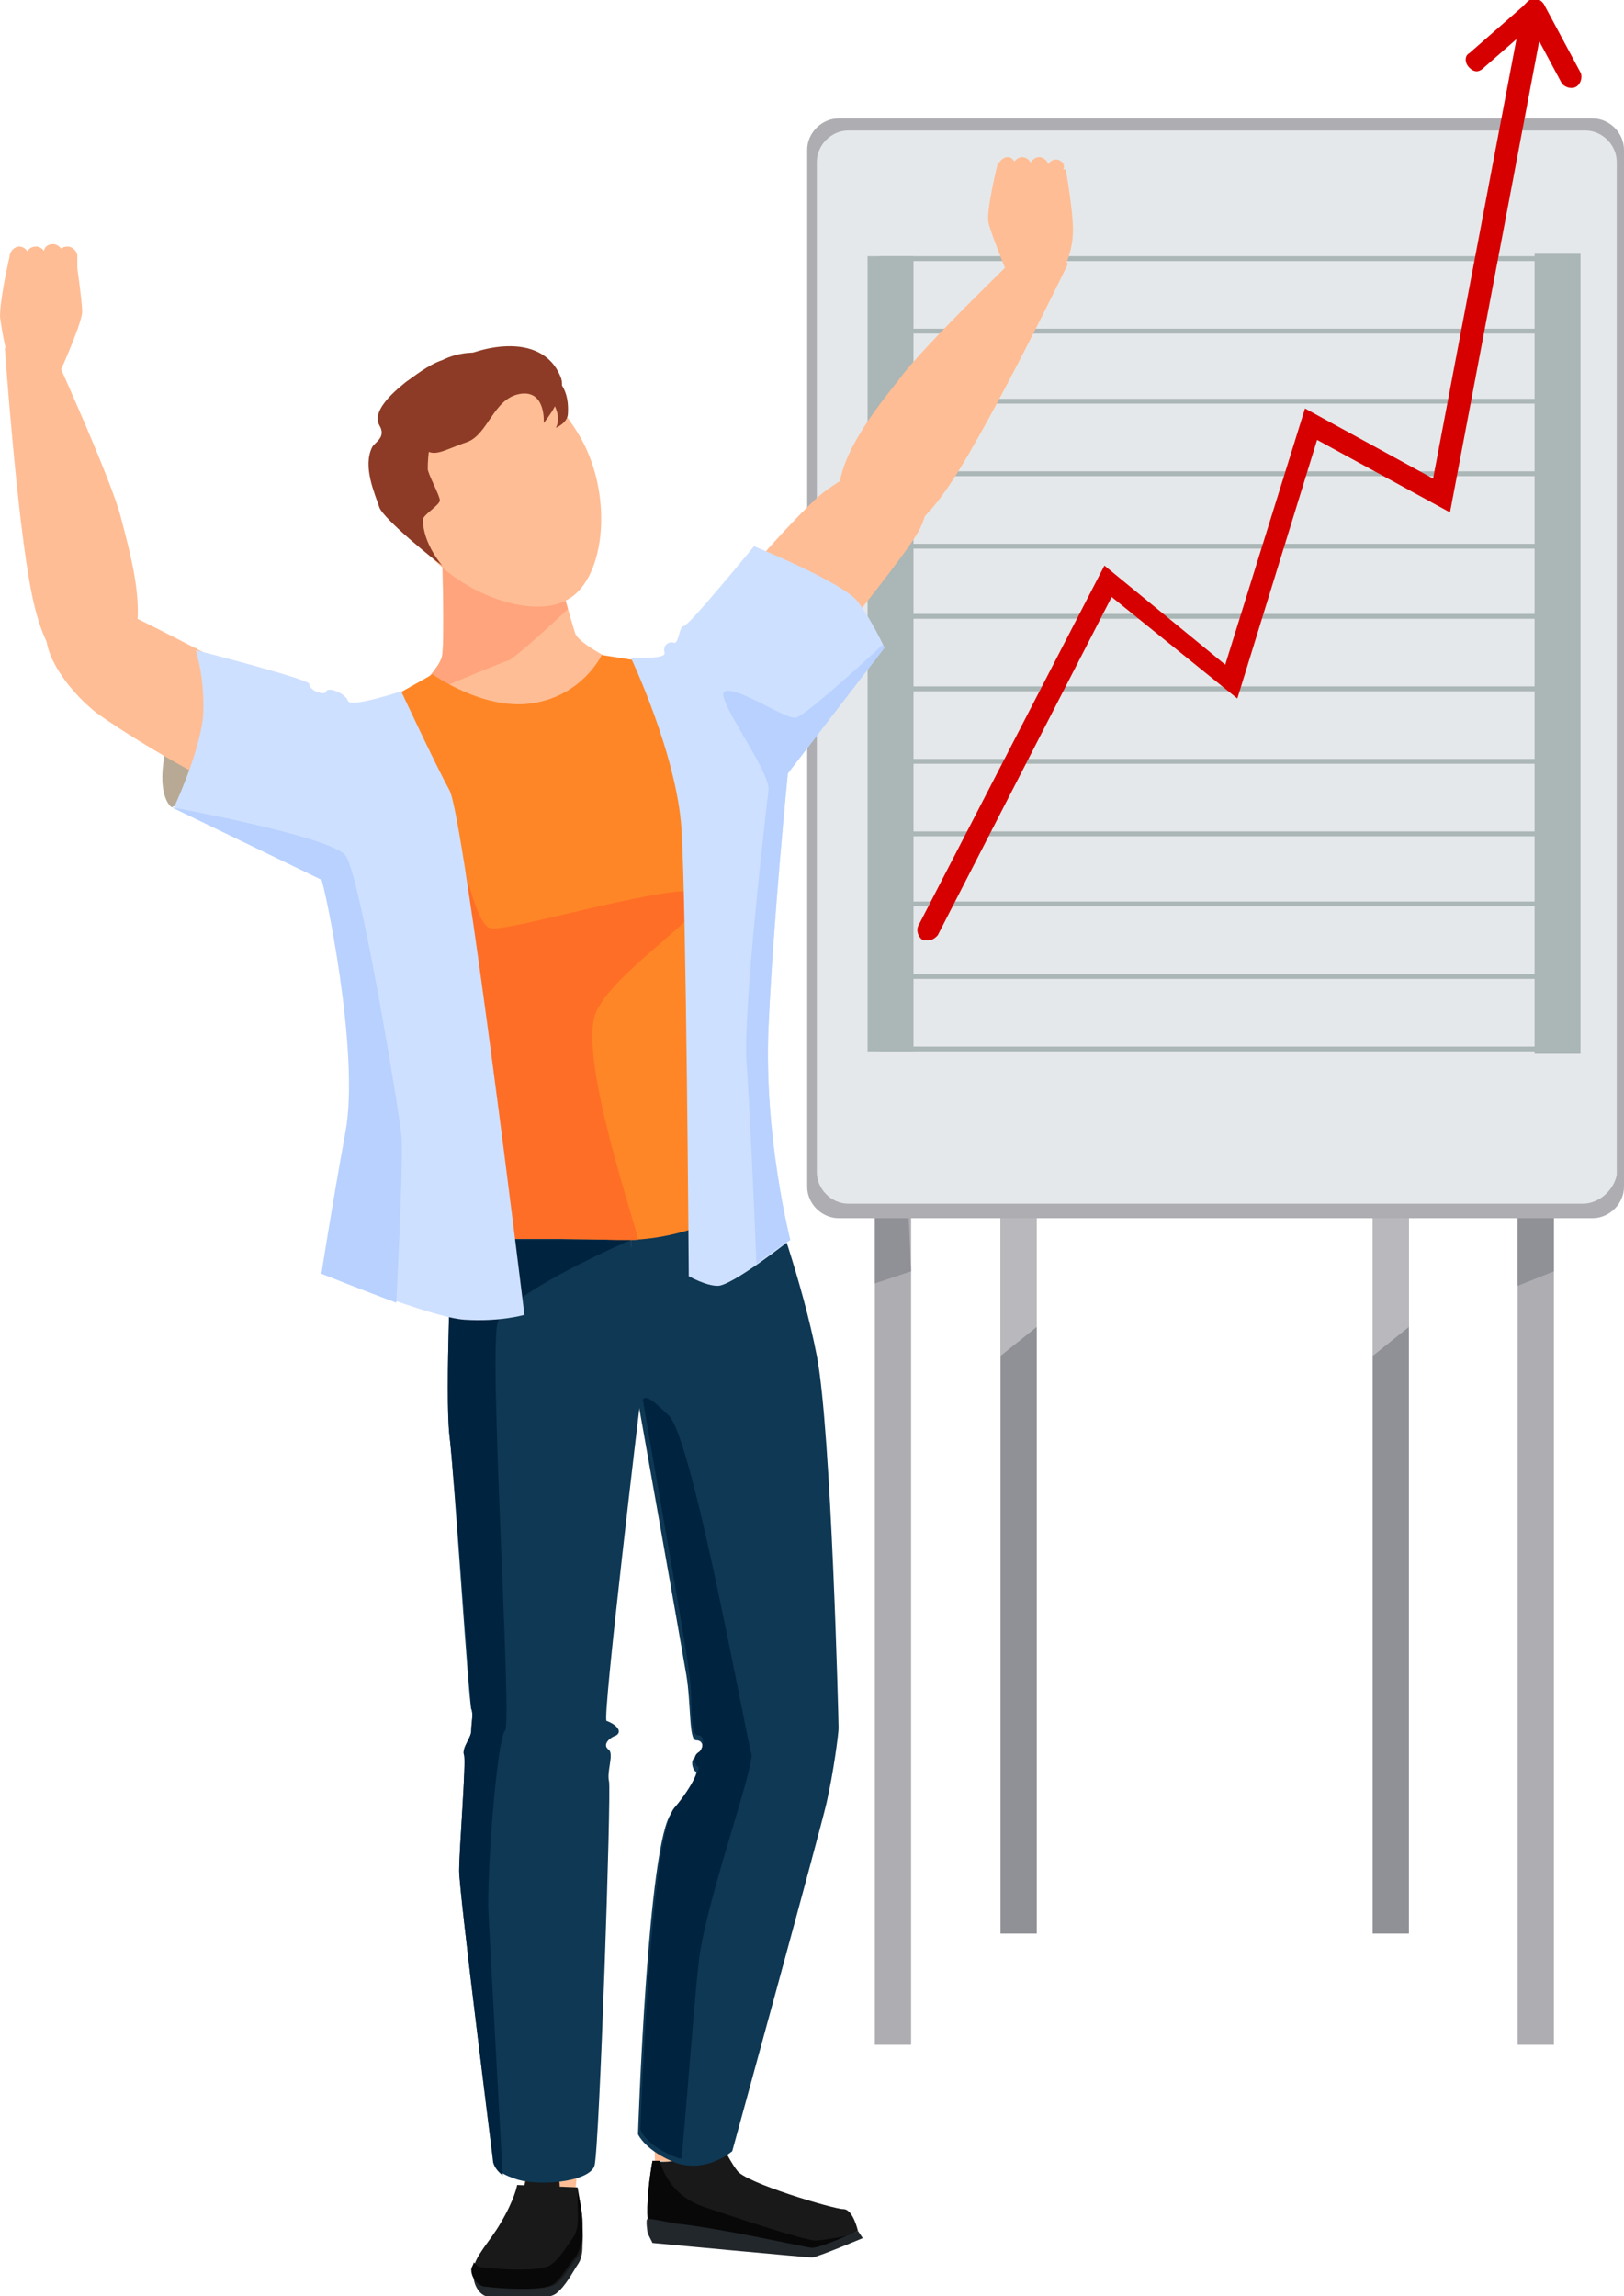 <?xml version="1.0" encoding="utf-8"?>
<!-- Generator: Adobe Illustrator 22.0.1, SVG Export Plug-In . SVG Version: 6.00 Build 0)  -->
<svg version="1.1" id="Background" xmlns="http://www.w3.org/2000/svg" xmlns:xlink="http://www.w3.org/1999/xlink" x="0px" y="0px"
	 width="67.2px" height="95px" viewBox="0 0 67.2 95" style="enable-background:new 0 0 67.2 95;" xml:space="preserve">
<style type="text/css">
	.st0{fill:#ADADB2;}
	.st1{fill:#909097;}
	.st2{fill:#E5E8EA;}
	.st3{fill:#B9B9BD;}
	.st4{fill:#ABB6B6;}
	.st5{fill:#D60000;}
	.st6{fill:#B7A994;}
	.st7{fill:#FFBD95;}
	.st8{fill:#FFA47C;}
	.st9{fill:#8D3B26;}
	.st10{fill:#191919;}
	.st11{fill:#080808;}
	.st12{fill:#22272C;}
	.st13{fill:#0E3854;}
	.st14{fill:#FF8626;}
	.st15{fill:#00233F;}
	.st16{fill:#FF6E26;}
	.st17{fill:#CEE0FF;}
	.st18{fill:#B8D1FF;}
</style>
<g>
	<g>
		<g>
			<rect x="36.2" y="46.8" class="st0" width="1.5" height="37.8"/>
			<rect x="62.8" y="46.8" class="st0" width="1.5" height="37.8"/>
			<rect x="56.8" y="46.8" class="st1" width="1.5" height="33.2"/>
			<rect x="41.4" y="46.8" class="st1" width="1.5" height="33.2"/>
			<path class="st0" d="M65.9,50.4H34.7c-0.7,0-1.3-0.6-1.3-1.3V6.2c0-0.7,0.6-1.3,1.3-1.3h31.2c0.7,0,1.3,0.6,1.3,1.3v42.9
				C67.2,49.8,66.6,50.4,65.9,50.4z"/>
			<path class="st2" d="M65.5,49.8H35.1c-0.7,0-1.3-0.6-1.3-1.3V6.7c0-0.7,0.6-1.3,1.3-1.3h30.5c0.7,0,1.3,0.6,1.3,1.3v41.9
				C66.8,49.2,66.2,49.8,65.5,49.8z"/>
			<polygon class="st1" points="36.2,50.4 36.2,53.1 37.7,52.6 37.6,50.4 			"/>
			<polygon class="st1" points="62.8,50.4 62.8,53.2 64.3,52.6 64.3,50.4 			"/>
			<polygon class="st3" points="41.4,50.4 41.4,56.1 42.9,54.9 42.9,50.4 			"/>
			<polygon class="st3" points="56.8,50.4 56.8,56.1 58.3,54.9 58.3,50.4 			"/>
		</g>
		<g>
			<g>
				<path class="st4" d="M64.9,10.8H36.4c-0.1,0-0.1-0.1-0.1-0.1c0-0.1,0.1-0.1,0.1-0.1h28.6c0.1,0,0.1,0.1,0.1,0.1
					C65.1,10.7,65,10.8,64.9,10.8z"/>
				<path class="st4" d="M64.9,13.8H36.4c-0.1,0-0.1-0.1-0.1-0.1c0-0.1,0.1-0.1,0.1-0.1h28.6c0.1,0,0.1,0.1,0.1,0.1
					C65.1,13.7,65,13.8,64.9,13.8z"/>
				<path class="st4" d="M64.9,16.7H36.4c-0.1,0-0.1-0.1-0.1-0.1c0-0.1,0.1-0.1,0.1-0.1h28.6c0.1,0,0.1,0.1,0.1,0.1
					C65.1,16.7,65,16.7,64.9,16.7z"/>
				<path class="st4" d="M64.9,19.7H36.4c-0.1,0-0.1-0.1-0.1-0.1c0-0.1,0.1-0.1,0.1-0.1h28.6c0.1,0,0.1,0.1,0.1,0.1
					C65.1,19.7,65,19.7,64.9,19.7z"/>
				<path class="st4" d="M64.9,22.7H36.4c-0.1,0-0.1-0.1-0.1-0.1c0-0.1,0.1-0.1,0.1-0.1h28.6c0.1,0,0.1,0.1,0.1,0.1
					C65.1,22.6,65,22.7,64.9,22.7z"/>
				<path class="st4" d="M64.9,25.6H36.4c-0.1,0-0.1-0.1-0.1-0.1c0-0.1,0.1-0.1,0.1-0.1h28.6c0.1,0,0.1,0.1,0.1,0.1
					C65.1,25.6,65,25.6,64.9,25.6z"/>
				<path class="st4" d="M64.9,28.6H36.4c-0.1,0-0.1-0.1-0.1-0.1c0-0.1,0.1-0.1,0.1-0.1h28.6c0.1,0,0.1,0.1,0.1,0.1
					C65.1,28.6,65,28.6,64.9,28.6z"/>
				<path class="st4" d="M64.9,31.6H36.4c-0.1,0-0.1-0.1-0.1-0.1c0-0.1,0.1-0.1,0.1-0.1h28.6c0.1,0,0.1,0.1,0.1,0.1
					C65.1,31.5,65,31.6,64.9,31.6z"/>
				<path class="st4" d="M64.9,34.6H36.4c-0.1,0-0.1-0.1-0.1-0.1c0-0.1,0.1-0.1,0.1-0.1h28.6c0.1,0,0.1,0.1,0.1,0.1
					C65.1,34.5,65,34.6,64.9,34.6z"/>
				<path class="st4" d="M64.9,37.5H36.4c-0.1,0-0.1-0.1-0.1-0.1c0-0.1,0.1-0.1,0.1-0.1h28.6c0.1,0,0.1,0.1,0.1,0.1
					C65.1,37.5,65,37.5,64.9,37.5z"/>
				<path class="st4" d="M64.9,40.5H36.4c-0.1,0-0.1-0.1-0.1-0.1c0-0.1,0.1-0.1,0.1-0.1h28.6c0.1,0,0.1,0.1,0.1,0.1
					C65.1,40.5,65,40.5,64.9,40.5z"/>
				<path class="st4" d="M64.9,43.5H36.4c-0.1,0-0.1-0.1-0.1-0.1c0-0.1,0.1-0.1,0.1-0.1h28.6c0.1,0,0.1,0.1,0.1,0.1
					C65.1,43.4,65,43.5,64.9,43.5z"/>
			</g>
			<rect x="63.5" y="10.5" class="st4" width="1.9" height="33.1"/>
			<rect x="35.9" y="10.6" class="st4" width="1.9" height="32.9"/>
			<g>
				<path class="st5" d="M38.4,38.9c-0.1,0-0.1,0-0.2,0c-0.2-0.1-0.3-0.4-0.2-0.6l7.7-14.9l5,4.1l3.3-10.6l5.3,2.9l3.7-19.5
					C63.2,0,63.5-0.1,63.7,0c0.2,0.1,0.3,0.4,0.2,0.6L60,21.2l-5.5-3l-3.3,10.7L46,24.7l-7.2,14C38.7,38.8,38.6,38.9,38.4,38.9z"/>
				<path class="st5" d="M65.2,3.6L65.2,3.6c-0.2,0.1-0.5,0-0.6-0.2l-1.5-2.8c-0.1-0.2,0-0.5,0.2-0.6l0,0c0.2-0.1,0.5,0,0.6,0.2
					L65.4,3C65.5,3.2,65.4,3.5,65.2,3.6z"/>
				<path class="st5" d="M60.8,2.8L60.8,2.8c0.2,0.2,0.4,0.2,0.6,0l2.4-2.1c0.2-0.2,0.2-0.4,0-0.6l0,0c-0.2-0.2-0.4-0.2-0.6,0
					l-2.4,2.1C60.6,2.3,60.6,2.6,60.8,2.8z"/>
			</g>
		</g>
	</g>
	<g>
		<path class="st6" d="M7.1,33.4c0,0-0.6-0.4-0.3-2.1c0.3-1.7,1.3-4.5,1.3-4.5l3.4,4.7L7.1,33.4z"/>
		<g>
			<path class="st7" d="M29.4,39.5c0.6-3.7,2.8-10.1,0.9-10.9c-2.5-1-9.1-1-9.1-1l0,0.1c0,0-6.5,1.5-8.6,3.2
				c-1.6,1.3,2.3,7.2,4,10.5c0.4,0.8,1.6,4.5,2,7.9c0.1,0.8,0.3,4.7,0.6,6.2c0.1,0.5,5.4,2.3,7.3,2.4c1.5,0.1,6.4-4,6.3-4.4
				c-0.1-1.6-1.6-5.3-1.8-6.1C30.6,44.1,29.3,40.4,29.4,39.5z"/>
			<path class="st7" d="M16.7,33.5c0.6-1.2-0.3-2.9-2.6-4c-2.3-1.1-3.9-1.6-4.5-1.9c-0.6-0.3-4-2.1-5-2.5c-1-0.4-2.1-0.1-2.6,0.8
				c-0.4,0.8,0.6,2.5,2,3.6C5.5,30.6,15.1,36.7,16.7,33.5z"/>
			<path class="st7" d="M23.8,26.2c-0.2-0.6-1.1-3.9-1.1-3.9l-2.2,0.3l0,0.1L18.3,23c0,0,0.1,3.4,0,4.1c-0.1,0.7-1.7,2-1.7,2
				l9.9-1.2C26.6,27.9,24,26.8,23.8,26.2z"/>
			<path class="st8" d="M23.5,25.2c-0.3-1-0.7-2.4-0.8-2.9l-0.2-0.1l-2.1,0.3l0,0.1L18.3,23c0,0,0.1,3.4,0,4.1c-0.1,0.7-1.7,2-1.7,2
				l0.2,0c2-0.9,4-1.7,4.3-1.8C21.7,26.9,23.5,25.2,23.5,25.2L23.5,25.2z"/>
			<path class="st7" d="M22.9,50.3c-2.7-0.1-3.8,1.8-3.8,7.6c0,5.8,1,13.4,1.4,14.3c0.4,0.9,3.6,0.6,4,0c0.4-0.5,1.8-13.4,1.8-15.3
				C26.3,55.1,25.8,50.4,22.9,50.3z"/>
			<path class="st7" d="M22.2,70.9c-0.8,0-2.8,1.1-2.7,6.5c0.1,5.4,2.3,13.3,2.3,13.3l2,0c0,0,1.1-10.5,1.1-12.4
				C24.9,73.9,24.8,70.9,22.2,70.9z"/>
			<path class="st7" d="M29.2,50.9c2.7-0.3,4,1.4,4.6,7.2c0.6,5.8,0.4,12.7,0.2,13.6c-0.3,0.9-3.5,0.9-3.9,0.4
				c-0.4-0.5-3.3-12.4-3.5-14.2C26.3,56,26.3,51.3,29.2,50.9z"/>
			<path class="st7" d="M27.5,32.3c1.1,0.8,2.9,0.3,4.4-1.7c1.5-2,2.3-3.5,2.7-4.1c0.4-0.5,2.9-3.6,3.4-4.5c0.5-0.9,0.6-2.1-0.3-2.7
				c-0.7-0.5-2.5,0.1-3.9,1.3C32.4,21.9,24.6,30.1,27.5,32.3z"/>
			<path class="st7" d="M32.3,70.6c-0.8-0.2-3.1,0.1-4.3,5.4c-1.2,5.3-0.9,13.4-0.9,13.4l2.1,0.1c0,0,3.3-9.5,3.8-11.3
				C34,73.9,34.9,71.2,32.3,70.6z"/>
			<path class="st7" d="M4,27.8c-1.1,0.2-2.1-0.3-2.7-3.3c-0.6-3-1.1-10.1-1.1-10.1L2,14.1c0,0,2.6,5.7,3,7.3
				C5.4,23,6.8,27.4,4,27.8z"/>
			<path class="st7" d="M23.9,17.9c1.5,2.4,1.2,6-0.4,6.9c-1.5,0.9-4.9-0.3-6.4-2.7c-1.5-2.4-1.2-5.3,0.7-6.5
				C19.7,14.4,22.4,15.4,23.9,17.9z"/>
			<path class="st9" d="M18.3,23.4c-0.3-0.2-2.4-1.9-2.6-2.4c-0.2-0.6-0.7-1.7-0.3-2.5c0.1-0.2,0.6-0.4,0.3-0.9
				c-0.4-0.7,1-1.7,1.1-1.8c0.3-0.2,0.9-0.7,1.5-0.9c0.6-0.3,1.9-0.7,4,0.5c0.4,0.2-1.3,0.1-1.4-0.1c-0.2-0.2-2.8,2.4-3,2.8
				c-0.1,0.1-0.2,0.7-0.2,1.3c0,0.2,0.5,1.1,0.5,1.3c0,0.2-0.7,0.6-0.7,0.8C17.5,22.5,18.3,23.4,18.3,23.4z"/>
			<g>
				<path class="st7" d="M0.8,10.2L0.8,10.2c0.2,0,0.4,0.2,0.4,0.4l0,1.6c0,0.2-0.2,0.4-0.4,0.4l0,0c-0.2,0-0.4-0.2-0.4-0.4l0-1.6
					C0.4,10.4,0.6,10.2,0.8,10.2z"/>
				<path class="st7" d="M1.5,10.2L1.5,10.2c0.2,0,0.4,0.2,0.4,0.4l0,1.6c0,0.2-0.2,0.4-0.4,0.4l0,0c-0.2,0-0.4-0.2-0.4-0.4l0-1.6
					C1.1,10.3,1.3,10.2,1.5,10.2z"/>
				<path class="st7" d="M2.2,10.1L2.2,10.1c0.2,0,0.4,0.2,0.4,0.4l0,1.6c0,0.2-0.2,0.4-0.4,0.4h0c-0.2,0-0.4-0.2-0.4-0.4l0-1.6
					C1.8,10.3,1.9,10.1,2.2,10.1z"/>
				<path class="st7" d="M2.8,10.2L2.8,10.2c0.2,0,0.4,0.2,0.4,0.4l0,1.6c0,0.2-0.2,0.4-0.4,0.4l0,0c-0.2,0-0.4-0.2-0.4-0.4l0-1.6
					C2.4,10.3,2.6,10.2,2.8,10.2z"/>
				<path class="st7" d="M2.3,15.8c0,0,1.1-2.4,1.1-2.9s-0.3-2.5-0.3-2.5S2.5,11,2,10.9c-0.5-0.1-1.6-0.3-1.6-0.3S0,12.3,0,13.1
					c0.1,0.8,0.3,1.6,0.3,1.6L2.3,15.8z"/>
			</g>
			<path class="st7" d="M35.7,22c0.9,0.5,2,0.5,3.7-2.1c1.7-2.6,4.8-9,4.8-9l-1.5-0.9c0,0-4.5,4.3-5.5,5.7
				C36.1,17.1,33.2,20.6,35.7,22z"/>
			<g>
				<path class="st7" d="M43.7,6.6L43.7,6.6c-0.2,0-0.4,0.2-0.4,0.4l0,1.6c0,0.2,0.2,0.4,0.4,0.4l0,0C43.9,9,44,8.8,44,8.6l0-1.6
					C44.1,6.8,43.9,6.6,43.7,6.6z"/>
				<path class="st7" d="M43,6.5L43,6.5c-0.2,0-0.4,0.2-0.4,0.4l0,1.6c0,0.2,0.2,0.4,0.4,0.4l0,0c0.2,0,0.4-0.2,0.4-0.4l0-1.6
					C43.4,6.7,43.2,6.5,43,6.5z"/>
				<path class="st7" d="M42.3,6.5L42.3,6.5c-0.2,0-0.4,0.2-0.4,0.4l0,1.6c0,0.2,0.2,0.4,0.4,0.4h0c0.2,0,0.4-0.2,0.4-0.4l0-1.6
					C42.7,6.7,42.5,6.5,42.3,6.5z"/>
				<path class="st7" d="M41.7,6.5L41.7,6.5c-0.2,0-0.4,0.2-0.4,0.4l0,1.6c0,0.2,0.2,0.4,0.4,0.4h0c0.2,0,0.4-0.2,0.4-0.4l0-1.6
					C42,6.7,41.9,6.5,41.7,6.5z"/>
				<path class="st7" d="M42,12.1c0,0-1-2.4-1.1-2.9c-0.1-0.5,0.4-2.5,0.4-2.5s0.7,0.6,1.1,0.6C42.9,7.2,44.1,7,44.1,7
					s0.3,1.7,0.3,2.5c0,1.1-0.5,1.8-0.5,1.8L42,12.1z"/>
			</g>
			<path class="st10" d="M27,89.4c0,0-0.4,2.1-0.1,3c0.1,0.2,6.1,0.9,7,0.6c0.9-0.3,1.6-0.7,1.6-0.7s-0.2-0.9-0.6-0.9
				c-0.4,0-4.1-1.1-4.4-1.6c-0.4-0.5-0.7-1.4-0.9-1.1C29.4,89,28.1,89.6,27,89.4z"/>
			<path class="st11" d="M33.9,93c0.5-0.2,0.9-0.4,1.2-0.5c-0.6,0.1-1.1,0.2-1.4,0.2c-0.7-0.1-3.1-0.9-4.6-1.4
				c-1.4-0.5-1.7-1.6-1.8-1.9c-0.1,0-0.2,0-0.3,0c0,0-0.4,2.1-0.1,3C27,92.6,33,93.3,33.9,93z"/>
			<path class="st12" d="M35.5,92.3c0,0-1.5,0.7-1.9,0.7c-0.2,0-3.7-0.8-5.6-1c-0.6-0.1-1-0.2-1.2-0.2c-0.1,0,0,0.6,0,0.6l0.2,0.4
				c0,0,6.4,0.6,6.6,0.6c0.2,0,2.1-0.8,2.1-0.8L35.5,92.3z"/>
			<path class="st12" d="M23.9,90.8l-2.5-0.1c0,0-0.1,0.6-0.7,1.6c-0.4,0.7-1.1,1.4-1.1,1.9c0,0.3,0.2,0.7,0.5,0.8
				c0.8,0.1,2.5,0.2,2.9-0.1c0.4-0.3,0.7-0.9,0.9-1.2c0.3-0.4,0.2-1.1,0.1-1.4C24.1,91.8,23.9,90.8,23.9,90.8z"/>
			<path class="st10" d="M23.9,90.5l-2.5-0.1c0,0-0.1,0.6-0.7,1.6c-0.4,0.7-1.1,1.4-1.1,1.9c0,0.3,0.2,0.6,0.5,0.7
				c0.8,0.1,2.5,0.2,2.9-0.1c0.4-0.3,0.6-0.8,0.9-1.1c0.3-0.4,0.2-1.1,0.2-1.4C24.1,91.6,23.9,90.5,23.9,90.5z"/>
			<path class="st10" d="M21.9,90c-0.3,0.2-0.4,1.8-0.4,1.9s0.5,0.1,0.7,0.1c0.8-0.1,1.1-1.5,0.9-1.9C23,89.9,22.2,89.9,21.9,90z"/>
			<path class="st11" d="M24.1,91.9c0-0.3-0.1-0.9-0.2-1.2c0,0.2,0,0.3,0,0.5c0,0.3,0.1,1-0.2,1.4c-0.3,0.4-0.5,0.8-0.9,1.1
				c-0.4,0.3-2.1,0.2-2.9,0.1c-0.1,0-0.2-0.1-0.3-0.2c0,0.1-0.1,0.2-0.1,0.3c0,0.3,0.2,0.6,0.5,0.7c0.8,0.1,2.5,0.2,2.9-0.1
				c0.4-0.3,0.6-0.8,0.9-1.1C24.1,93,24.1,92.3,24.1,91.9z"/>
			<path class="st9" d="M18.7,15c0.9-0.6,3.7-1.4,4.5,0.6c0.3,0.7-0.7,1.9-0.7,1.9s0.1-1.4-1-1.2c-1.1,0.2-1.3,1.7-2.2,2
				c-0.9,0.3-1.4,0.7-1.8,0.2C17.2,18,17.6,15.7,18.7,15z"/>
			<path class="st9" d="M22,16c0,0,0.8,0.3,1,0.9c0.2,0.5,0,0.8,0,0.8s0.5-0.2,0.5-0.6c0.1-1.7-1.3-1.8-1.3-1.8L22,16z"/>
		</g>
		<path class="st13" d="M18.7,51.2h7.4l0.4,6.7c0,0-1.6,13.3-1.4,13.3c0.3,0.1,0.7,0.4,0.4,0.6c-0.3,0.1-0.6,0.4-0.3,0.6
			c0.2,0.2-0.1,0.9,0,1.3c0.1,0.4-0.4,15.2-0.6,15.9c-0.2,0.7-2.5,0.9-3.4,0.5c-0.9-0.3-0.8-0.8-0.8-0.8S19,78.3,19,77.4
			c0-0.9,0.3-4.5,0.2-4.8c-0.1-0.2,0.3-0.6,0.3-1c0-0.3,0.1-0.7,0-0.9c-0.1-0.2-0.7-9.6-0.9-11.3C18.4,57.7,18.7,51.2,18.7,51.2z"/>
		<path class="st13" d="M26.1,51.2l5.8-1.7c0,0,1.3,3.5,1.9,6.6s0.9,15.1,0.9,15.4c0,0.2-0.2,1.8-0.5,3.1S30.3,89,30.3,89
			s-1,0.9-2.3,0.5c-1.3-0.5-1.6-1.2-1.6-1.2s0.4-12.2,1.4-13.3c0.7-0.8,1.1-1.7,1-1.7c-0.1,0-0.3-0.5,0-0.6c0.3-0.2,0.4-0.7,0-0.7
			c-0.3,0-0.2-1.5-0.4-2.7c-0.2-1.2-2.1-11.9-2.1-11.9L26.1,51.2z"/>
		<path class="st14" d="M17.9,27.9c0,0,2.1,1.5,4.1,1.2c2.1-0.3,2.9-2,2.9-2l3.2,0.5l3.5,3.2c0,0-1.8,7-1.7,9.1
			c0,2.2,1.9,9.4,1.9,9.4s-2.8,2.1-6.2,2c-3.4-0.1-7.1,0-7.1,0s-0.5-5.8-1.5-8.6c-1-2.8-4.1-8.7-4.1-8.7l1.8-4.3L17.9,27.9z"/>
		<path class="st15" d="M18.6,59.4c0.2,1.7,0.9,11,0.9,11.3c0.1,0.2,0,0.6,0,0.9c0,0.3-0.4,0.7-0.3,1c0.1,0.2-0.2,3.9-0.2,4.8
			c0,0.9,1.4,12,1.4,12s0,0.3,0.4,0.6c-0.1-1.9-0.5-9-0.6-11.1c0-2.4,0.4-7,0.7-7.3s-0.7-15.8-0.3-16.9c0.4-1.2,5.5-3.4,5.5-3.4
			h-7.4C18.7,51.2,18.4,57.7,18.6,59.4z"/>
		<path class="st15" d="M27.7,58.6c-0.9-0.9-1-0.8-1.1-0.7c0.4,2.4,1.8,10.2,1.9,11.2c0.2,1.2,0,2.7,0.4,2.7c0.3,0,0.2,0.6,0,0.7
			c-0.3,0.2-0.1,0.6,0,0.6c0.1,0-0.3,0.9-1,1.7c-1,1.2-1.4,13.3-1.4,13.3s0.2,0.7,1.6,1.2c0,0,0,0,0.1,0c0.2-2,0.5-6.2,0.7-8
			c0.2-2.3,2.2-7.8,2.2-8.7C30.9,72,28.7,59.7,27.7,58.6z"/>
		<path class="st16" d="M24.7,41.8c0.9-1.8,4.8-4.1,4.3-4.8c-0.5-0.7-8,1.6-8.7,1.4c-0.7-0.1-1.4-4-1.4-4l-2.5,7
			c0.2,0.5,0.4,0.9,0.5,1.3c1,2.8,1.5,8.6,1.5,8.6s3.7-0.1,7.1,0c0.3,0,0.6,0,0.9,0C26.4,50.9,23.8,43.5,24.7,41.8z"/>
		<path class="st17" d="M8.1,26.9c0,0,0.4,1.2,0.3,2.8c-0.2,1.6-1.2,3.7-1.2,3.7l6.2,3c0,0,1.6,7.1,1,10.4c-0.6,3.3-1,5.9-1,5.9
			s4.4,1.8,5.8,1.9c1.5,0.1,2.5-0.2,2.5-0.2s-2.5-20.6-3.1-21.7c-0.6-1.1-2-4.1-2-4.1s-2.1,0.7-2.2,0.4c-0.1-0.3-0.8-0.6-0.9-0.4
			c0,0.2-0.7,0-0.7-0.3C12.8,28.1,8.1,26.9,8.1,26.9z"/>
		<path class="st17" d="M26.1,27.2c0,0,1.5,0.1,1.4-0.2c-0.1-0.3,0.2-0.5,0.4-0.4c0.2,0,0.2-0.7,0.4-0.7c0.2,0,2.9-3.3,2.9-3.3
			s3.7,1.5,4.3,2.3c0.6,0.8,1.1,1.9,1.1,1.9l-4,5.2c0,0-0.6,6-0.8,10.5c-0.2,4.5,0.9,8.8,0.9,8.8s-2.4,1.9-3,1.9
			c-0.5,0-1.2-0.4-1.2-0.4s-0.1-15.3-0.3-18.5C28,31.2,26.1,27.2,26.1,27.2z"/>
		<path class="st18" d="M14.3,46.8c-0.6,3.3-1,5.9-1,5.9s1.5,0.6,3.1,1.2c0.1-2.1,0.3-6.3,0.2-7c-0.1-1-1.7-10.7-2.3-11.5
			s-7.2-2-7.2-2l6.2,3C13.4,36.5,14.9,43.5,14.3,46.8z"/>
		<path class="st18" d="M30,28.6c-0.5,0.2,1.9,3.3,1.8,4.1c-0.1,0.8-1.1,9.4-0.9,11.4c0.1,1.4,0.3,5.5,0.4,8.2c0.6-0.5,1.4-1,1.4-1
			s-1.1-4.3-0.9-8.8C32,38,32.6,32,32.6,32l4-5.2c0,0,0-0.1-0.1-0.1c-1.3,1.2-3.3,3-3.6,3C32.4,29.7,30.5,28.4,30,28.6z"/>
	</g>
</g>
</svg>
